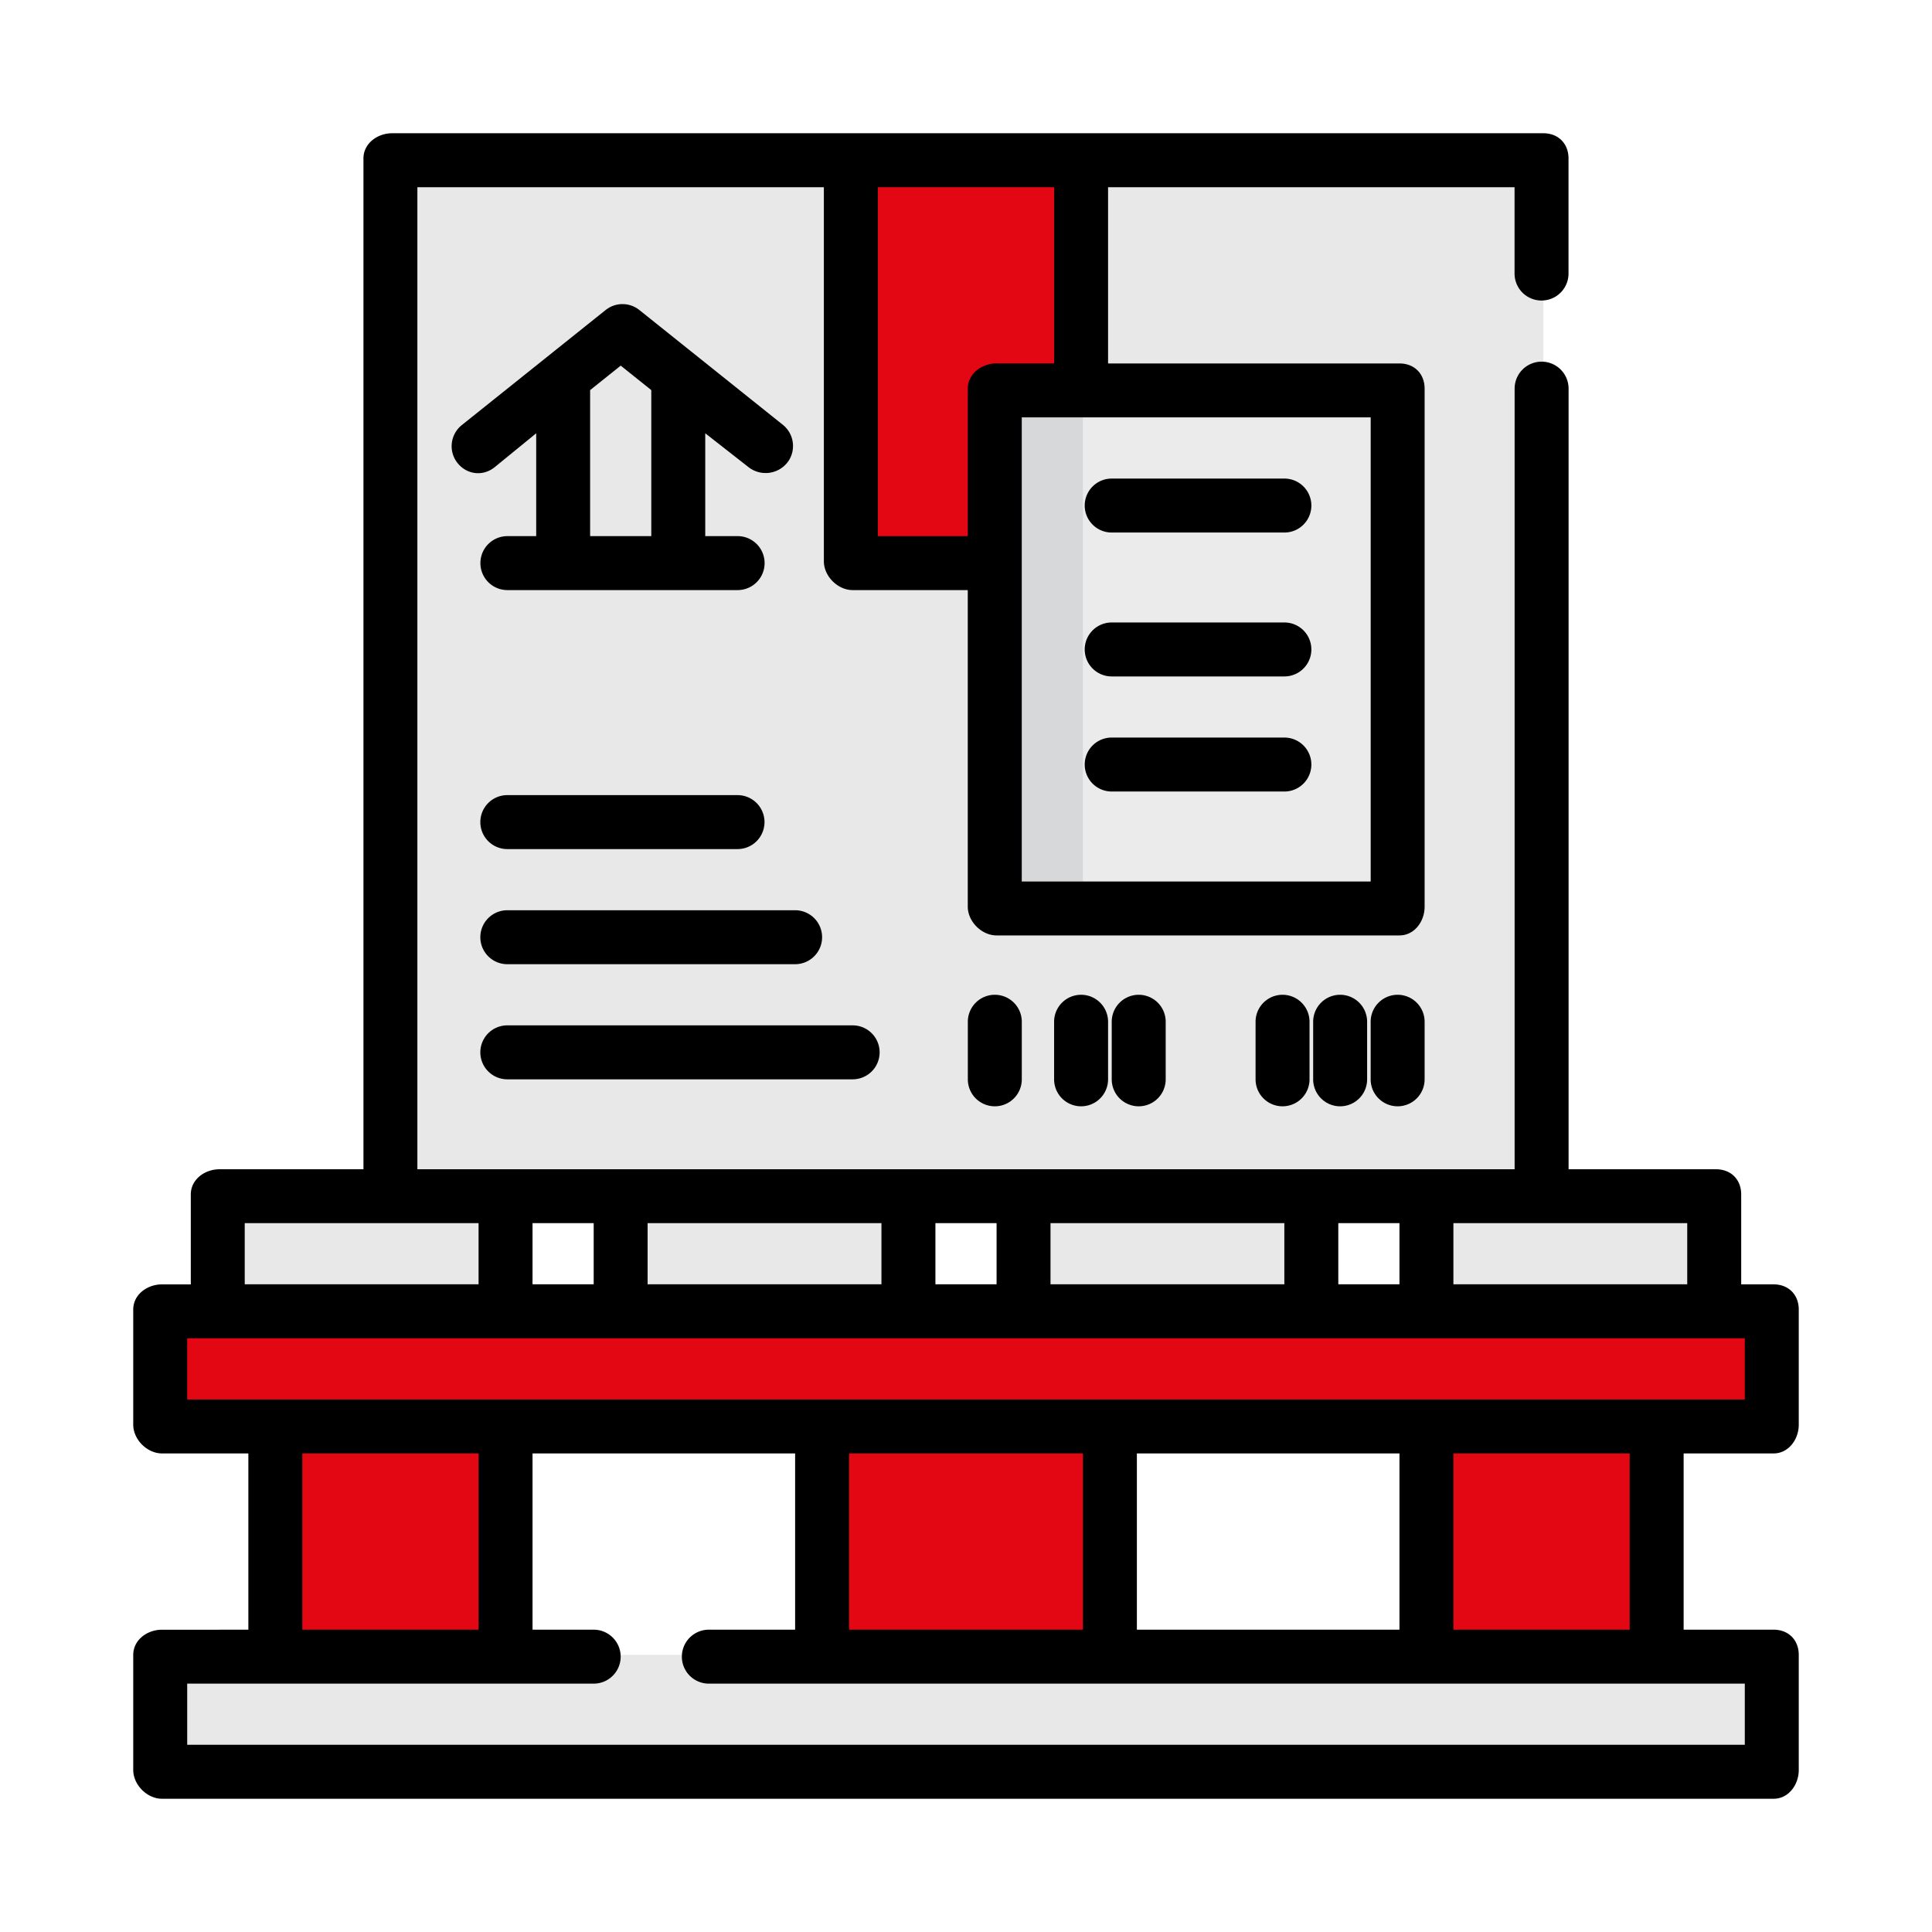 <svg width="58" height="58" fill="none" xmlns="http://www.w3.org/2000/svg"><g filter="url(#filter0_d)"><path d="M53.243 35.313H4.863v3.456h48.38v-3.456z" fill="#E30613"/><path d="M53.243 45.68H4.863v3.456h48.38V45.68z" fill="#E8E8E8"/><path d="M33.374 38.769h-8.64v6.911h8.64v-6.91zm16.416 0h-6.91v6.911h6.911v-6.91zm-34.558 0H8.32v6.911h6.912v-6.91z" fill="#E30613"/><path d="M15.232 38.769H8.32v2.592h6.912v-2.592zm34.558 0h-6.91v2.592h6.911v-2.592zm-16.416 0h-8.64v2.592h8.64v-2.592z" fill="#E30613"/><path d="M51.516 31.857h-8.639v3.456h8.64v-3.456zm-12.093 0h-8.64v3.456h8.64v-3.456zm-12.098 0h-8.64v3.456h8.64v-3.456zm-12.094 0h-8.64v3.456h8.64v-3.456zM46.333.756H11.775v31.101h34.558V.756z" fill="#E8E8E8"/><path d="M14.367.756h-2.592v31.101h2.592V.756z" fill="#E8E8E8"/><path d="M32.51.756h-6.912V12.85h6.911V.756z" fill="#E30613"/><path d="M42.013 7.667H29.918v15.551h12.095V7.668z" fill="#EBEBEC"/><path d="M32.51 7.667h-2.592v15.551h2.592V7.668z" fill="#D7D8D9"/><path d="M53.244 39.633c.447 0 .756-.417.756-.864v-3.456c0-.447-.309-.756-.756-.756h-.972v-2.7c0-.447-.308-.755-.756-.755H47.09V7.667a.81.81 0 10-1.62 0v23.434H12.53V1.62h12.203v11.23c0 .448.417.865.864.865h3.456v9.503c0 .447.417.864.864.864h12.095c.447 0 .756-.416.756-.864V7.668c0-.448-.308-.757-.756-.757h-8.747V1.62h12.203v2.592a.81.81 0 101.62 0V.756c0-.447-.309-.756-.756-.756H11.775c-.447 0-.864.308-.864.756v30.346h-4.32c-.447 0-.863.308-.863.756v2.7h-.864c-.447 0-.864.308-.864.755v3.456c0 .447.417.864.864.864h2.592v5.292H4.864c-.447 0-.864.308-.864.756v3.455c0 .447.417.864.864.864h48.38c.447 0 .756-.416.756-.864V45.68c0-.447-.308-.756-.756-.756h-2.7v-5.291h2.7zm-12.095-17.17H30.674V8.53h10.475v13.931zM31.646 1.62v5.29h-1.728c-.447 0-.864.309-.864.756v4.428h-2.7V1.62h5.292zm19.006 31.1v1.836h-7.02V32.72h7.02zm-10.475 1.836V32.72h1.836v1.836h-1.836zm-1.62-1.836v1.836h-7.02V32.72h7.02zm-10.475 1.836V32.72h1.836v1.836h-1.836zm-1.62-1.836v1.836h-7.02V32.72h7.02zm-10.475 1.836V32.72h1.836v1.836h-1.836zm-8.64-1.836h7.02v1.836h-7.02V32.72zM5.62 36.177h46.76v1.836H5.62v-1.836zm28.51 8.747v-5.291h7.883v5.291H34.13zm-8.64-5.291h7.02v5.291h-7.02v-5.291zm-16.414 0h5.291v5.291H9.076v-5.291zM52.38 48.38H5.62v-1.836h12.203a.81.81 0 100-1.62h-1.836v-5.291h7.883v5.291h-2.59a.81.81 0 100 1.62h31.1v1.836zm-3.456-3.456h-5.291v-5.291h5.291v5.291z" fill="#000"/><path d="M15.23 21.49h6.911a.81.81 0 100-1.62H15.23a.81.81 0 100 1.62zm0 3.456h8.64a.81.81 0 100-1.62h-8.64a.81.81 0 100 1.62zm0 3.456h10.367a.81.81 0 100-1.62H15.23a.81.81 0 100 1.62zm16.415-1.728v1.728a.81.81 0 101.62 0v-1.728a.81.81 0 10-1.62 0zm-2.59 0v1.728a.81.81 0 101.62 0v-1.728a.81.81 0 10-1.62 0zm4.32 0v1.728a.81.81 0 101.62 0v-1.728a.81.81 0 10-1.62 0zm4.318 0v1.728a.81.81 0 101.62 0v-1.728a.81.81 0 10-1.62 0zm1.729 0v1.728a.81.81 0 101.62 0v-1.728a.81.81 0 10-1.62 0zm2.536-.81a.81.81 0 00-.81.81v1.728a.81.81 0 101.62 0v-1.728a.81.81 0 00-.81-.81zM23.514 8.763l-4.32-3.456a.81.81 0 00-1.012 0l-4.32 3.456a.81.81 0 00-.126 1.138c.28.35.762.406 1.111.127l1.25-1.02v3.087h-.865a.81.81 0 100 1.62h6.912a.81.81 0 100-1.62h-.972V9.007l1.303 1.02a.833.833 0 001.205-.201.815.815 0 00-.166-1.063zm-3.962 3.332h-1.836V7.711l.918-.734.918.734v4.384zm13.822-.108h5.184a.81.81 0 100-1.62h-5.184a.81.81 0 100 1.62zm0 4.32h5.184a.81.81 0 100-1.62h-5.184a.81.81 0 100 1.62zm0 3.455h5.184a.81.81 0 100-1.62h-5.184a.81.81 0 100 1.62z" fill="#000"/></g><defs><filter id="filter0_d" x="0" y="0" width="58" height="58" filterUnits="userSpaceOnUse" color-interpolation-filters="sRGB"><feFlood flood-opacity="0" result="BackgroundImageFix"/><feColorMatrix in="SourceAlpha" values="0 0 0 0 0 0 0 0 0 0 0 0 0 0 0 0 0 0 127 0"/><feOffset dy="4"/><feGaussianBlur stdDeviation="2"/><feColorMatrix values="0 0 0 0 0 0 0 0 0 0 0 0 0 0 0 0 0 0 0.25 0"/><feBlend in2="BackgroundImageFix" result="effect1_dropShadow"/><feBlend in="SourceGraphic" in2="effect1_dropShadow" result="shape"/></filter></defs></svg>